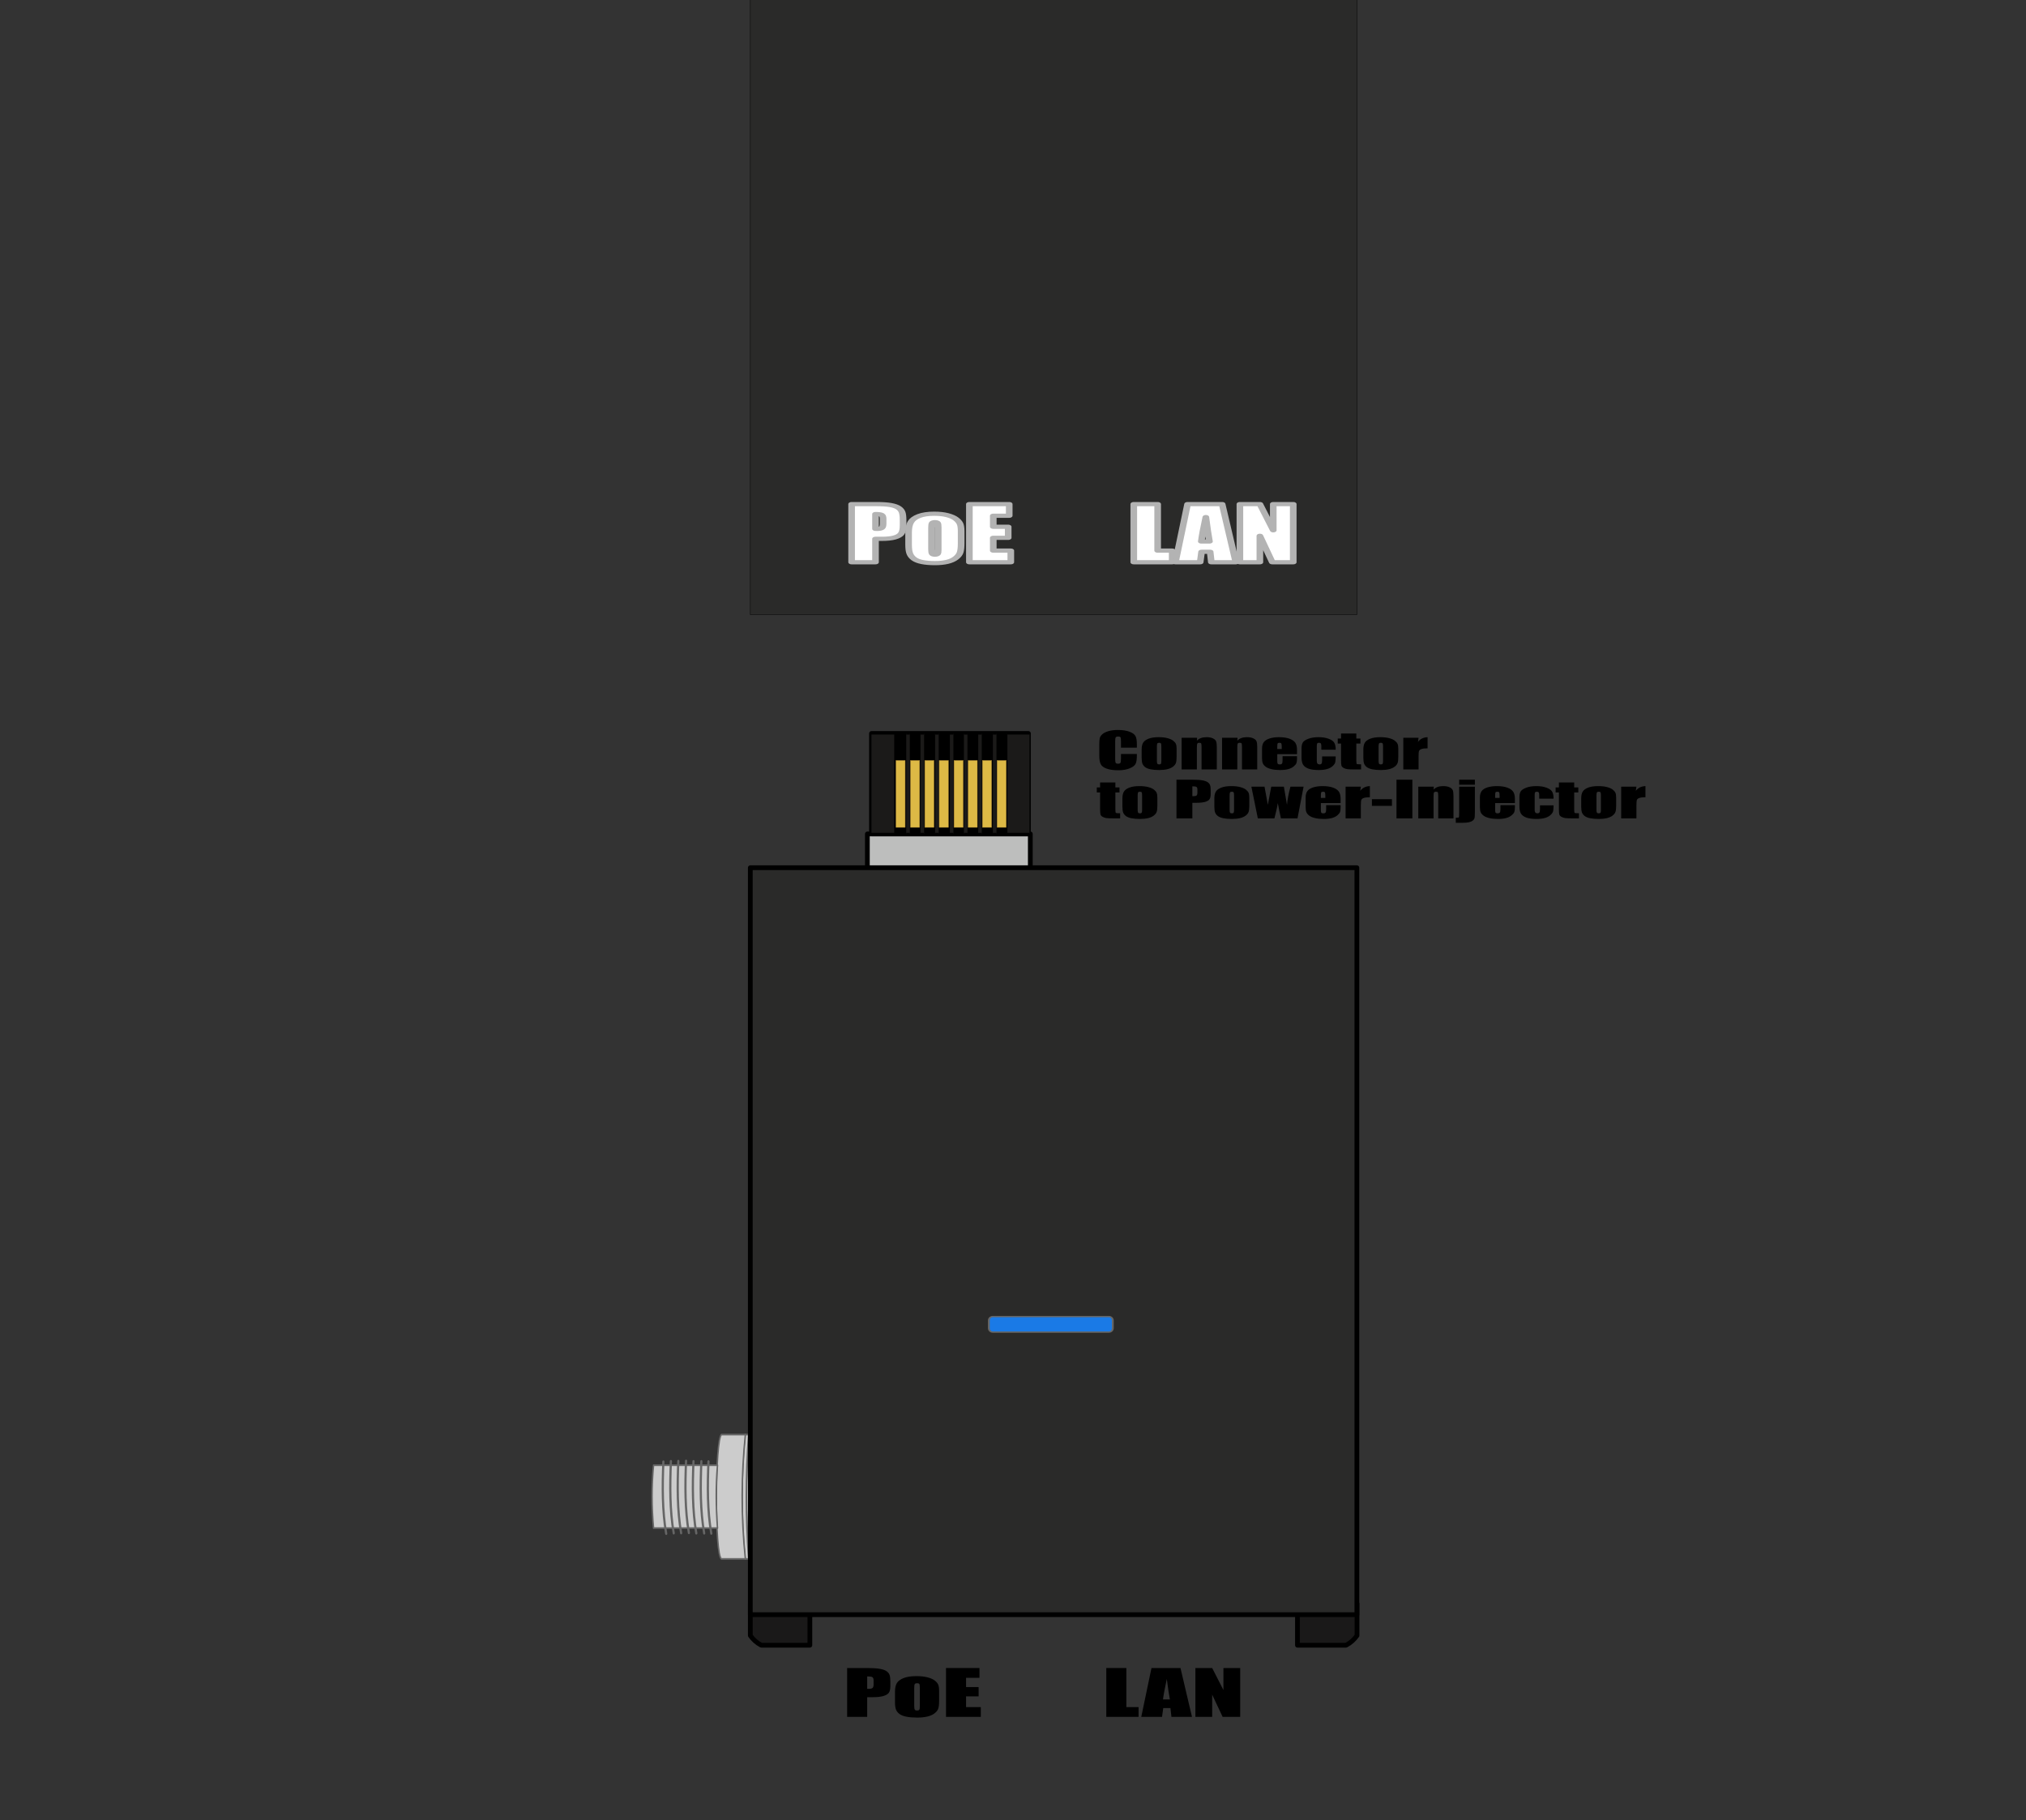 <?xml version="1.0" encoding="UTF-8" standalone="no"?>
<!DOCTYPE svg PUBLIC "-//W3C//DTD SVG 1.1//EN" "http://www.w3.org/Graphics/SVG/1.1/DTD/svg11.dtd">
<svg width="100%" height="100%" viewBox="0 0 1280 1150" version="1.1" xmlns="http://www.w3.org/2000/svg" xmlns:xlink="http://www.w3.org/1999/xlink" xml:space="preserve" style="fill-rule:evenodd;clip-rule:evenodd;stroke-linecap:round;stroke-linejoin:round;stroke-miterlimit:1.414;">
    <rect x="0" y="0" width="1280" height="1150" fill="#333333" stroke="none"/>
    <g id="AntennenKupplung" transform="matrix(-2.41744e-16,-1.503,1.305,-2.0985e-16,368.791,1562.26)">
        <path d="M387.104,81.357L433.756,81.357L433.756,79.836C418.338,78.544 402.796,78.461 387.104,79.836L387.104,81.357Z" style="fill:rgb(204,204,204);stroke-width:0.71px;stroke:rgb(102,102,102);"/>
        <path d="M384.075,79.836L384.075,78.072C401.592,76.202 419.016,76.216 436.349,78.072L436.349,79.836C419.111,78.348 401.685,78.36 384.075,79.836Z" style="fill:rgb(204,204,204);stroke-width:0.71px;stroke:rgb(102,102,102);"/>
        <path d="M384.075,66.701C385.234,63.292 434.54,63.533 436.349,66.701L436.349,78.262C419.36,76.252 401.975,76.118 384.075,78.262L384.075,66.701Z" style="fill:rgb(204,204,204);stroke-width:0.71px;stroke:rgb(102,102,102);"/>
        <path d="M397.031,33.804C405.85,32.871 414.665,32.811 423.476,33.804L423.476,64.761C414.622,63.885 405.813,64.024 397.031,64.761L397.031,33.804Z" style="fill:rgb(204,204,204);stroke-width:0.71px;stroke:rgb(102,102,102);"/>
        <path d="M394.695,39.926C404.237,38.019 414.503,38.05 424.95,38.56" style="fill:none;stroke-width:1.07px;stroke:rgb(102,102,102);"/>
        <g transform="matrix(1,0,0,1,0.198,3.646)">
            <path d="M394.695,39.926C404.237,38.019 414.503,38.05 424.95,38.56" style="fill:none;stroke-width:1.07px;stroke:rgb(102,102,102);"/>
        </g>
        <g transform="matrix(1,0,0,1,0.249,7.237)">
            <path d="M394.695,39.926C404.237,38.019 414.503,38.05 424.95,38.56" style="fill:none;stroke-width:1.07px;stroke:rgb(102,102,102);"/>
        </g>
        <g transform="matrix(1,0,0,1,0.329,10.984)">
            <path d="M394.695,39.926C404.237,38.019 414.503,38.05 424.95,38.56" style="fill:none;stroke-width:1.07px;stroke:rgb(102,102,102);"/>
        </g>
        <g transform="matrix(1,0,0,1,0.168,14.577)">
            <path d="M394.695,39.926C404.237,38.019 414.503,38.05 424.95,38.56" style="fill:none;stroke-width:1.07px;stroke:rgb(102,102,102);"/>
        </g>
        <g transform="matrix(1,0,0,1,0.165,18.39)">
            <path d="M394.695,39.926C404.237,38.019 414.503,38.05 424.95,38.56" style="fill:none;stroke-width:1.07px;stroke:rgb(102,102,102);"/>
        </g>
        <g transform="matrix(1,0,0,1,0.085,21.832)">
            <path d="M394.695,39.926C404.237,38.019 414.503,38.05 424.95,38.56" style="fill:none;stroke-width:1.07px;stroke:rgb(102,102,102);"/>
        </g>
    </g>
    <g id="nubsis">
        <path d="M474.039,1033.41L474.039,1013.19L511.664,1013.19L511.664,1039.52L480.952,1039.52C477.964,1037.93 475.731,1035.85 474.039,1033.41Z" style="fill:rgb(26,25,25);stroke-width:3px;stroke:black;"/>
        <g transform="matrix(-1,0,0,1,1331.38,0)">
            <path d="M474.039,1033.41L474.039,1013.19L511.664,1013.19L511.664,1039.52L480.952,1039.52C477.964,1037.93 475.731,1035.85 474.039,1033.41Z" style="fill:rgb(26,25,25);stroke-width:3px;stroke:black;"/>
        </g>
    </g>
    <g transform="matrix(1.58,0,0,1,-320.993,20.412)">
        <path d="M541.9,1033.52L549.979,1033.52C552.164,1033.52 553.844,1033.7 555.019,1034.04C556.194,1034.38 557.077,1034.88 557.668,1035.53C558.258,1036.17 558.659,1036.96 558.868,1037.88C559.078,1038.8 559.183,1040.22 559.183,1042.16L559.183,1044.84C559.183,1046.81 558.979,1048.25 558.573,1049.15C558.166,1050.05 557.42,1050.74 556.334,1051.23C555.248,1051.71 553.828,1051.95 552.075,1051.95L549.922,1051.95L549.922,1064.37L541.9,1064.37L541.9,1033.52ZM549.922,1038.8L549.922,1046.65C550.151,1046.66 550.348,1046.67 550.513,1046.67C551.25,1046.67 551.761,1046.49 552.047,1046.13C552.333,1045.77 552.475,1045.01 552.475,1043.87L552.475,1041.34C552.475,1040.28 552.31,1039.6 551.98,1039.28C551.65,1038.96 550.964,1038.8 549.922,1038.8Z" style="fill:black;fill-rule:nonzero;"/>
        <path d="M578.675,1047.97L578.675,1054.16C578.675,1056.43 578.561,1058.1 578.332,1059.16C578.104,1060.22 577.615,1061.21 576.865,1062.13C576.116,1063.06 575.153,1063.74 573.978,1064.17C572.803,1064.61 571.454,1064.83 569.929,1064.83C568.227,1064.83 566.785,1064.64 565.604,1064.27C564.423,1063.89 563.505,1063.33 562.851,1062.57C562.196,1061.82 561.73,1060.9 561.45,1059.83C561.171,1058.76 561.031,1057.14 561.031,1055L561.031,1048.52C561.031,1046.17 561.285,1044.33 561.793,1043.01C562.301,1041.69 563.216,1040.63 564.537,1039.83C565.858,1039.03 567.547,1038.63 569.605,1038.63C571.333,1038.63 572.816,1038.89 574.055,1039.4C575.293,1039.92 576.249,1040.59 576.922,1041.41C577.595,1042.24 578.056,1043.09 578.304,1043.97C578.551,1044.84 578.675,1046.18 578.675,1047.97ZM570.977,1046.06C570.977,1044.77 570.907,1043.95 570.768,1043.61C570.628,1043.28 570.329,1043.11 569.872,1043.11C569.415,1043.11 569.11,1043.28 568.957,1043.61C568.805,1043.95 568.729,1044.77 568.729,1046.06L568.729,1057.48C568.729,1058.67 568.805,1059.45 568.957,1059.81C569.11,1060.17 569.408,1060.35 569.853,1060.35C570.31,1060.35 570.612,1060.19 570.758,1059.86C570.904,1059.53 570.977,1058.82 570.977,1057.72L570.977,1046.06Z" style="fill:black;fill-rule:nonzero;"/>
        <path d="M581.438,1033.52L594.814,1033.52L594.814,1039.7L589.46,1039.7L589.46,1045.55L594.471,1045.55L594.471,1051.42L589.46,1051.42L589.46,1058.2L595.348,1058.2L595.348,1064.37L581.438,1064.37L581.438,1033.52Z" style="fill:black;fill-rule:nonzero;"/>
    </g>
    <g transform="matrix(1.58,0,0,1,-157.256,20.412)">
        <path d="M549.922,1033.52L549.922,1058.2L554.8,1058.2L554.8,1064.37L541.9,1064.37L541.9,1033.52L549.922,1033.52Z" style="fill:black;fill-rule:nonzero;"/>
        <path d="M571.568,1033.52L576.16,1064.37L567.948,1064.37L567.547,1058.83L564.67,1058.83L564.194,1064.37L555.886,1064.37L559.964,1033.52L571.568,1033.52ZM567.319,1053.36C566.912,1049.87 566.506,1045.55 566.099,1040.42C565.286,1046.32 564.778,1050.63 564.575,1053.36L567.319,1053.36Z" style="fill:black;fill-rule:nonzero;"/>
        <path d="M595.443,1033.52L595.443,1064.37L588.412,1064.37L584.239,1050.35L584.239,1064.37L577.532,1064.37L577.532,1033.52L584.239,1033.52L588.736,1047.41L588.736,1033.52L595.443,1033.52Z" style="fill:black;fill-rule:nonzero;"/>
    </g>
    <g>
        <g transform="matrix(1.58,0,0,1,-401.828,0)">
            <path d="M708.912,472.393L702.558,472.393L702.558,468.137C702.558,466.899 702.49,466.127 702.354,465.82C702.218,465.513 701.919,465.36 701.456,465.36C700.933,465.36 700.601,465.546 700.46,465.918C700.319,466.29 700.248,467.095 700.248,468.333L700.248,479.683C700.248,480.871 700.319,481.646 700.46,482.008C700.601,482.37 700.918,482.551 701.411,482.551C701.884,482.551 702.193,482.37 702.339,482.008C702.485,481.646 702.558,480.795 702.558,479.457L702.558,476.393L708.912,476.393L708.912,477.344C708.912,479.87 708.733,481.661 708.376,482.717C708.019,483.774 707.229,484.7 706.007,485.494C704.784,486.289 703.277,486.687 701.486,486.687C699.625,486.687 698.09,486.35 696.883,485.676C695.675,485.001 694.875,484.068 694.483,482.876C694.09,481.683 693.894,479.89 693.894,477.495L693.894,470.356C693.894,468.595 693.954,467.274 694.075,466.394C694.196,465.513 694.556,464.665 695.154,463.85C695.753,463.035 696.583,462.394 697.645,461.926C698.706,461.458 699.926,461.224 701.305,461.224C703.177,461.224 704.721,461.586 705.939,462.311C707.156,463.035 707.956,463.938 708.339,465.02C708.721,466.102 708.912,467.785 708.912,470.069L708.912,472.393Z" style="fill:black;fill-rule:nonzero;"/>
            <path d="M724.806,473.178L724.806,478.084C724.806,479.885 724.715,481.205 724.534,482.046C724.353,482.886 723.965,483.671 723.372,484.4C722.778,485.13 722.016,485.668 721.085,486.015C720.154,486.362 719.085,486.536 717.878,486.536C716.529,486.536 715.387,486.387 714.451,486.091C713.516,485.794 712.789,485.346 712.27,484.747C711.752,484.149 711.382,483.424 711.161,482.574C710.94,481.724 710.829,480.448 710.829,478.748L710.829,473.616C710.829,471.754 711.03,470.3 711.433,469.254C711.835,468.207 712.56,467.367 713.606,466.733C714.653,466.099 715.991,465.782 717.621,465.782C718.989,465.782 720.164,465.986 721.145,466.394C722.126,466.801 722.884,467.332 723.417,467.986C723.95,468.64 724.315,469.314 724.511,470.008C724.707,470.703 724.806,471.759 724.806,473.178ZM718.708,471.669C718.708,470.642 718.652,469.996 718.542,469.729C718.431,469.463 718.195,469.329 717.832,469.329C717.47,469.329 717.229,469.463 717.108,469.729C716.987,469.996 716.927,470.642 716.927,471.669L716.927,480.71C716.927,481.656 716.987,482.272 717.108,482.559C717.229,482.846 717.465,482.989 717.817,482.989C718.179,482.989 718.418,482.858 718.534,482.596C718.65,482.335 718.708,481.771 718.708,480.906L718.708,471.669Z" style="fill:black;fill-rule:nonzero;"/>
            <path d="M733.016,466.145L732.911,467.986C733.353,467.251 733.894,466.701 734.533,466.333C735.172,465.966 735.909,465.782 736.744,465.782C737.791,465.782 738.646,466.029 739.31,466.522C739.974,467.015 740.402,467.636 740.593,468.386C740.784,469.136 740.88,470.386 740.88,472.137L740.88,486.174L734.782,486.174L734.782,472.303C734.782,470.924 734.737,470.084 734.646,469.782C734.556,469.48 734.304,469.329 733.892,469.329C733.459,469.329 733.187,469.503 733.077,469.85C732.966,470.197 732.911,471.125 732.911,472.635L732.911,486.174L726.813,486.174L726.813,466.145L733.016,466.145Z" style="fill:black;fill-rule:nonzero;"/>
            <path d="M749.182,466.145L749.076,467.986C749.519,467.251 750.059,466.701 750.698,466.333C751.337,465.966 752.074,465.782 752.91,465.782C753.956,465.782 754.811,466.029 755.476,466.522C756.14,467.015 756.567,467.636 756.758,468.386C756.95,469.136 757.045,470.386 757.045,472.137L757.045,486.174L750.947,486.174L750.947,472.303C750.947,470.924 750.902,470.084 750.812,469.782C750.721,469.48 750.469,469.329 750.057,469.329C749.624,469.329 749.353,469.503 749.242,469.85C749.131,470.197 749.076,471.125 749.076,472.635L749.076,486.174L742.978,486.174L742.978,466.145L749.182,466.145Z" style="fill:black;fill-rule:nonzero;"/>
            <path d="M772.954,476.514L765.06,476.514L765.06,480.846C765.06,481.751 765.125,482.335 765.256,482.596C765.387,482.858 765.638,482.989 766.011,482.989C766.474,482.989 766.783,482.815 766.939,482.468C767.095,482.121 767.173,481.449 767.173,480.453L767.173,477.812L772.954,477.812L772.954,479.291C772.954,480.529 772.876,481.48 772.72,482.144C772.564,482.808 772.199,483.517 771.626,484.272C771.052,485.027 770.325,485.593 769.445,485.97C768.564,486.347 767.46,486.536 766.132,486.536C764.844,486.536 763.706,486.35 762.72,485.977C761.734,485.605 760.967,485.094 760.419,484.445C759.87,483.796 759.49,483.082 759.279,482.302C759.068,481.522 758.962,480.388 758.962,478.899L758.962,473.057C758.962,471.307 759.199,469.925 759.671,468.914C760.144,467.903 760.919,467.128 761.996,466.59C763.073,466.051 764.31,465.782 765.709,465.782C767.419,465.782 768.831,466.107 769.943,466.756C771.055,467.405 771.834,468.265 772.282,469.337C772.73,470.408 772.954,471.915 772.954,473.857L772.954,476.514ZM766.841,473.254L766.841,471.79C766.841,470.753 766.786,470.084 766.675,469.782C766.564,469.48 766.338,469.329 765.996,469.329C765.573,469.329 765.311,469.458 765.211,469.714C765.11,469.971 765.06,470.663 765.06,471.79L765.06,473.254L766.841,473.254Z" style="fill:black;fill-rule:nonzero;"/>
            <path d="M788.425,473.706L782.674,473.706L782.674,471.397C782.674,470.592 782.609,470.046 782.478,469.759C782.347,469.473 782.105,469.329 781.753,469.329C781.401,469.329 781.165,469.455 781.044,469.707C780.923,469.958 780.863,470.522 780.863,471.397L780.863,480.846C780.863,481.56 780.953,482.096 781.134,482.453C781.316,482.81 781.582,482.989 781.934,482.989C782.347,482.989 782.626,482.803 782.772,482.43C782.918,482.058 782.991,481.354 782.991,480.317L782.991,477.933L788.425,477.933C788.415,479.532 788.357,480.732 788.251,481.532C788.145,482.332 787.808,483.152 787.24,483.993C786.671,484.833 785.929,485.467 785.013,485.894C784.098,486.322 782.966,486.536 781.617,486.536C779.897,486.536 778.533,486.242 777.527,485.653C776.521,485.064 775.809,484.239 775.391,483.178C774.974,482.116 774.765,480.609 774.765,478.657L774.765,472.967C774.765,471.266 774.936,469.983 775.278,469.118C775.62,468.253 776.35,467.48 777.467,466.801C778.584,466.122 779.942,465.782 781.542,465.782C783.132,465.782 784.49,466.119 785.617,466.794C786.744,467.468 787.494,468.318 787.866,469.344C788.238,470.371 788.425,471.825 788.425,473.706Z" style="fill:black;fill-rule:nonzero;"/>
            <path d="M796.666,463.473L796.666,466.628L798.311,466.628L798.311,469.797L796.666,469.797L796.666,480.514C796.666,481.832 796.734,482.566 796.869,482.717C797.005,482.868 797.571,482.944 798.567,482.944L798.567,486.174L796.107,486.174C794.719,486.174 793.727,486.116 793.134,486C792.54,485.884 792.017,485.618 791.564,485.2C791.111,484.783 790.83,484.305 790.719,483.766C790.608,483.228 790.553,481.963 790.553,479.97L790.553,469.797L789.24,469.797L789.24,466.628L790.553,466.628L790.553,463.473L796.666,463.473Z" style="fill:black;fill-rule:nonzero;"/>
            <path d="M813.45,473.178L813.45,478.084C813.45,479.885 813.359,481.205 813.178,482.046C812.997,482.886 812.609,483.671 812.016,484.4C811.422,485.13 810.66,485.668 809.729,486.015C808.798,486.362 807.729,486.536 806.522,486.536C805.173,486.536 804.031,486.387 803.095,486.091C802.16,485.794 801.433,485.346 800.914,484.747C800.396,484.149 800.026,483.424 799.805,482.574C799.584,481.724 799.473,480.448 799.473,478.748L799.473,473.616C799.473,471.754 799.674,470.3 800.077,469.254C800.479,468.207 801.204,467.367 802.25,466.733C803.297,466.099 804.635,465.782 806.265,465.782C807.634,465.782 808.808,465.986 809.789,466.394C810.771,466.801 811.528,467.332 812.061,467.986C812.594,468.64 812.959,469.314 813.155,470.008C813.352,470.703 813.45,471.759 813.45,473.178ZM807.352,471.669C807.352,470.642 807.297,469.996 807.186,469.729C807.075,469.463 806.839,469.329 806.476,469.329C806.114,469.329 805.873,469.463 805.752,469.729C805.631,469.996 805.571,470.642 805.571,471.669L805.571,480.71C805.571,481.656 805.631,482.272 805.752,482.559C805.873,482.846 806.109,482.989 806.461,482.989C806.824,482.989 807.063,482.858 807.178,482.596C807.294,482.335 807.352,481.771 807.352,480.906L807.352,471.669Z" style="fill:black;fill-rule:nonzero;"/>
            <path d="M821.555,466.145L821.313,468.771C822.199,466.889 823.482,465.893 825.162,465.782L825.162,472.831C824.045,472.831 823.225,472.982 822.702,473.284C822.179,473.586 821.857,474.006 821.736,474.544C821.615,475.082 821.555,476.323 821.555,478.265L821.555,486.174L815.457,486.174L815.457,466.145L821.555,466.145Z" style="fill:black;fill-rule:nonzero;"/>
        </g>
        <g transform="matrix(1.58,0,0,1,-401.828,0)">
            <path d="M700.324,494.385L700.324,497.539L701.969,497.539L701.969,500.709L700.324,500.709L700.324,511.425C700.324,512.743 700.392,513.478 700.528,513.629C700.663,513.78 701.229,513.855 702.226,513.855L702.226,517.085L699.765,517.085C698.377,517.085 697.386,517.027 696.792,516.912C696.198,516.796 695.675,516.529 695.222,516.112C694.769,515.694 694.488,515.216 694.377,514.678C694.266,514.139 694.211,512.874 694.211,510.882L694.211,500.709L692.898,500.709L692.898,497.539L694.211,497.539L694.211,494.385L700.324,494.385Z" style="fill:black;fill-rule:nonzero;"/>
            <path d="M717.108,504.09L717.108,508.995C717.108,510.796 717.017,512.117 716.836,512.957C716.655,513.797 716.268,514.582 715.674,515.312C715.08,516.041 714.318,516.579 713.387,516.927C712.457,517.274 711.387,517.447 710.18,517.447C708.832,517.447 707.689,517.299 706.754,517.002C705.818,516.705 705.091,516.258 704.573,515.659C704.054,515.06 703.685,514.336 703.463,513.485C703.242,512.635 703.131,511.36 703.131,509.659L703.131,504.527C703.131,502.666 703.332,501.212 703.735,500.165C704.137,499.119 704.862,498.279 705.908,497.645C706.955,497.011 708.293,496.694 709.923,496.694C711.292,496.694 712.467,496.898 713.448,497.305C714.429,497.713 715.186,498.243 715.719,498.897C716.253,499.552 716.617,500.226 716.814,500.92C717.01,501.614 717.108,502.671 717.108,504.09ZM711.01,502.58C711.01,501.554 710.955,500.907 710.844,500.641C710.733,500.374 710.497,500.241 710.135,500.241C709.772,500.241 709.531,500.374 709.41,500.641C709.289,500.907 709.229,501.554 709.229,502.58L709.229,511.621C709.229,512.567 709.289,513.183 709.41,513.47C709.531,513.757 709.767,513.9 710.12,513.9C710.482,513.9 710.721,513.77 710.836,513.508C710.952,513.246 711.01,512.683 711.01,511.817L711.01,502.58Z" style="fill:black;fill-rule:nonzero;"/>
            <path d="M724.745,492.649L731.145,492.649C732.876,492.649 734.206,492.785 735.137,493.056C736.068,493.328 736.767,493.72 737.235,494.234C737.703,494.747 738.02,495.368 738.186,496.098C738.352,496.827 738.435,497.957 738.435,499.486L738.435,501.614C738.435,503.174 738.274,504.311 737.952,505.025C737.63,505.74 737.039,506.288 736.178,506.671C735.318,507.053 734.194,507.244 732.805,507.244L731.1,507.244L731.1,517.085L724.745,517.085L724.745,492.649ZM731.1,496.83L731.1,503.048C731.281,503.058 731.437,503.063 731.567,503.063C732.151,503.063 732.556,502.92 732.782,502.633C733.009,502.346 733.122,501.75 733.122,500.845L733.122,498.837C733.122,498.002 732.991,497.459 732.73,497.207C732.468,496.955 731.925,496.83 731.1,496.83Z" style="fill:black;fill-rule:nonzero;"/>
            <path d="M753.876,504.09L753.876,508.995C753.876,510.796 753.785,512.117 753.604,512.957C753.423,513.797 753.035,514.582 752.442,515.312C751.848,516.041 751.086,516.579 750.155,516.927C749.224,517.274 748.155,517.447 746.948,517.447C745.599,517.447 744.457,517.299 743.521,517.002C742.586,516.705 741.859,516.258 741.34,515.659C740.822,515.06 740.452,514.336 740.231,513.485C740.01,512.635 739.899,511.36 739.899,509.659L739.899,504.527C739.899,502.666 740.1,501.212 740.503,500.165C740.905,499.119 741.63,498.279 742.676,497.645C743.723,497.011 745.061,496.694 746.691,496.694C748.06,496.694 749.234,496.898 750.215,497.305C751.196,497.713 751.954,498.243 752.487,498.897C753.02,499.552 753.385,500.226 753.581,500.92C753.777,501.614 753.876,502.671 753.876,504.09ZM747.778,502.58C747.778,501.554 747.722,500.907 747.612,500.641C747.501,500.374 747.265,500.241 746.902,500.241C746.54,500.241 746.299,500.374 746.178,500.641C746.057,500.907 745.997,501.554 745.997,502.58L745.997,511.621C745.997,512.567 746.057,513.183 746.178,513.47C746.299,513.757 746.535,513.9 746.887,513.9C747.25,513.9 747.489,513.77 747.604,513.508C747.72,513.246 747.778,512.683 747.778,511.817L747.778,502.58Z" style="fill:black;fill-rule:nonzero;"/>
            <path d="M775.58,497.056L773.15,517.085L766.524,517.085C766.162,514.64 765.744,511.42 765.271,507.425C765.11,509.176 764.884,510.947 764.592,512.738L763.913,517.085L757.287,517.085L754.706,497.056L759.958,497.056C759.999,497.579 760.441,501.398 761.287,508.512C761.347,507.788 761.8,503.969 762.645,497.056L767.701,497.056L768.939,508.512C769.13,505.171 769.593,501.353 770.328,497.056L775.58,497.056Z" style="fill:black;fill-rule:nonzero;"/>
            <path d="M790.387,507.425L782.493,507.425L782.493,511.757C782.493,512.663 782.558,513.246 782.689,513.508C782.82,513.77 783.071,513.9 783.444,513.9C783.907,513.9 784.216,513.727 784.372,513.38C784.528,513.033 784.606,512.361 784.606,511.365L784.606,508.723L790.387,508.723L790.387,510.202C790.387,511.44 790.309,512.391 790.153,513.055C789.997,513.719 789.632,514.429 789.059,515.183C788.485,515.938 787.758,516.504 786.878,516.881C785.997,517.259 784.893,517.447 783.565,517.447C782.277,517.447 781.139,517.261 780.153,516.889C779.167,516.517 778.4,516.006 777.852,515.357C777.303,514.708 776.923,513.993 776.712,513.214C776.501,512.434 776.395,511.299 776.395,509.81L776.395,503.969C776.395,502.218 776.632,500.837 777.104,499.826C777.577,498.814 778.352,498.04 779.429,497.501C780.506,496.963 781.743,496.694 783.142,496.694C784.852,496.694 786.264,497.018 787.376,497.667C788.488,498.316 789.267,499.177 789.715,500.248C790.163,501.32 790.387,502.827 790.387,504.769L790.387,507.425ZM784.274,504.165L784.274,502.701C784.274,501.665 784.219,500.995 784.108,500.694C783.997,500.392 783.771,500.241 783.429,500.241C783.006,500.241 782.744,500.369 782.644,500.626C782.543,500.882 782.493,501.574 782.493,502.701L782.493,504.165L784.274,504.165Z" style="fill:black;fill-rule:nonzero;"/>
            <path d="M798.477,497.056L798.235,499.682C799.121,497.801 800.404,496.804 802.084,496.694L802.084,503.742C800.967,503.742 800.147,503.893 799.624,504.195C799.101,504.497 798.779,504.917 798.658,505.456C798.537,505.994 798.477,507.234 798.477,509.176L798.477,517.085L792.379,517.085L792.379,497.056L798.477,497.056Z" style="fill:black;fill-rule:nonzero;"/>
            <rect x="802.899" y="504.965" width="8.015" height="4.211" style="fill:black;fill-rule:nonzero;"/>
            <rect x="812.725" y="492.649" width="6.354" height="24.436" style="fill:black;fill-rule:nonzero;"/>
            <path d="M827.653,497.056L827.547,498.897C827.99,498.163 828.531,497.612 829.17,497.245C829.808,496.877 830.546,496.694 831.381,496.694C832.427,496.694 833.282,496.94 833.947,497.433C834.611,497.926 835.038,498.548 835.23,499.297C835.421,500.047 835.516,501.297 835.516,503.048L835.516,517.085L829.419,517.085L829.419,503.214C829.419,501.836 829.373,500.995 829.283,500.694C829.192,500.392 828.941,500.241 828.528,500.241C828.095,500.241 827.824,500.414 827.713,500.762C827.602,501.109 827.547,502.037 827.547,503.546L827.547,517.085L821.449,517.085L821.449,497.056L827.653,497.056Z" style="fill:black;fill-rule:nonzero;"/>
            <path d="M844.074,492.649L844.074,495.833L837.795,495.833L837.795,492.649L844.074,492.649ZM844.074,497.056L844.074,512.904C844.074,514.766 844.037,516.026 843.961,516.685C843.886,517.344 843.654,517.923 843.267,518.421C842.879,518.919 842.361,519.289 841.712,519.53C841.063,519.772 840.09,519.893 838.792,519.893L836.437,519.893L836.437,516.693C837.162,516.693 837.569,516.612 837.66,516.451C837.75,516.29 837.795,515.284 837.795,513.433L837.795,497.056L844.074,497.056Z" style="fill:black;fill-rule:nonzero;"/>
            <path d="M860.073,507.425L852.18,507.425L852.18,511.757C852.18,512.663 852.245,513.246 852.376,513.508C852.507,513.77 852.758,513.9 853.13,513.9C853.593,513.9 853.903,513.727 854.059,513.38C854.215,513.033 854.293,512.361 854.293,511.365L854.293,508.723L860.073,508.723L860.073,510.202C860.073,511.44 859.995,512.391 859.84,513.055C859.684,513.719 859.319,514.429 858.745,515.183C858.172,515.938 857.445,516.504 856.564,516.881C855.684,517.259 854.579,517.447 853.251,517.447C851.963,517.447 850.826,517.261 849.84,516.889C848.854,516.517 848.087,516.006 847.538,515.357C846.99,514.708 846.61,513.993 846.399,513.214C846.187,512.434 846.082,511.299 846.082,509.81L846.082,503.969C846.082,502.218 846.318,500.837 846.791,499.826C847.264,498.814 848.039,498.04 849.116,497.501C850.192,496.963 851.43,496.694 852.829,496.694C854.539,496.694 855.95,497.018 857.062,497.667C858.174,498.316 858.954,499.177 859.402,500.248C859.85,501.32 860.073,502.827 860.073,504.769L860.073,507.425ZM853.961,504.165L853.961,502.701C853.961,501.665 853.905,500.995 853.795,500.694C853.684,500.392 853.457,500.241 853.115,500.241C852.693,500.241 852.431,500.369 852.33,500.626C852.23,500.882 852.18,501.574 852.18,502.701L852.18,504.165L853.961,504.165Z" style="fill:black;fill-rule:nonzero;"/>
            <path d="M875.544,504.618L869.794,504.618L869.794,502.309C869.794,501.504 869.728,500.958 869.597,500.671C869.467,500.384 869.225,500.241 868.873,500.241C868.521,500.241 868.284,500.367 868.164,500.618C868.043,500.87 867.982,501.433 867.982,502.309L867.982,511.757C867.982,512.472 868.073,513.007 868.254,513.365C868.435,513.722 868.702,513.9 869.054,513.9C869.467,513.9 869.746,513.714 869.892,513.342C870.038,512.97 870.111,512.265 870.111,511.229L870.111,508.844L875.544,508.844C875.534,510.444 875.476,511.644 875.371,512.444C875.265,513.244 874.928,514.064 874.359,514.904C873.791,515.744 873.049,516.378 872.133,516.806C871.217,517.234 870.085,517.447 868.737,517.447C867.016,517.447 865.653,517.153 864.647,516.564C863.641,515.976 862.929,515.151 862.511,514.089C862.093,513.027 861.885,511.521 861.885,509.569L861.885,503.878C861.885,502.178 862.056,500.895 862.398,500.029C862.74,499.164 863.469,498.392 864.586,497.713C865.703,497.033 867.062,496.694 868.662,496.694C870.252,496.694 871.61,497.031 872.737,497.705C873.864,498.379 874.614,499.23 874.986,500.256C875.358,501.282 875.544,502.736 875.544,504.618Z" style="fill:black;fill-rule:nonzero;"/>
            <path d="M883.785,494.385L883.785,497.539L885.431,497.539L885.431,500.709L883.785,500.709L883.785,511.425C883.785,512.743 883.853,513.478 883.989,513.629C884.125,513.78 884.691,513.855 885.687,513.855L885.687,517.085L883.227,517.085C881.838,517.085 880.847,517.027 880.253,516.912C879.66,516.796 879.137,516.529 878.684,516.112C878.231,515.694 877.949,515.216 877.839,514.678C877.728,514.139 877.672,512.874 877.672,510.882L877.672,500.709L876.359,500.709L876.359,497.539L877.672,497.539L877.672,494.385L883.785,494.385Z" style="fill:black;fill-rule:nonzero;"/>
            <path d="M900.569,504.09L900.569,508.995C900.569,510.796 900.479,512.117 900.298,512.957C900.117,513.797 899.729,514.582 899.135,515.312C898.542,516.041 897.78,516.579 896.849,516.927C895.918,517.274 894.849,517.447 893.641,517.447C892.293,517.447 891.151,517.299 890.215,517.002C889.279,516.705 888.552,516.258 888.034,515.659C887.516,515.06 887.146,514.336 886.925,513.485C886.703,512.635 886.593,511.36 886.593,509.659L886.593,504.527C886.593,502.666 886.794,501.212 887.196,500.165C887.599,499.119 888.323,498.279 889.37,497.645C890.416,497.011 891.755,496.694 893.385,496.694C894.753,496.694 895.928,496.898 896.909,497.305C897.89,497.713 898.647,498.243 899.181,498.897C899.714,499.552 900.079,500.226 900.275,500.92C900.471,501.614 900.569,502.671 900.569,504.09ZM894.472,502.58C894.472,501.554 894.416,500.907 894.306,500.641C894.195,500.374 893.958,500.241 893.596,500.241C893.234,500.241 892.992,500.374 892.872,500.641C892.751,500.907 892.691,501.554 892.691,502.58L892.691,511.621C892.691,512.567 892.751,513.183 892.872,513.47C892.992,513.757 893.229,513.9 893.581,513.9C893.943,513.9 894.182,513.77 894.298,513.508C894.414,513.246 894.472,512.683 894.472,511.817L894.472,502.58Z" style="fill:black;fill-rule:nonzero;"/>
            <path d="M908.675,497.056L908.433,499.682C909.319,497.801 910.601,496.804 912.282,496.694L912.282,503.742C911.165,503.742 910.345,503.893 909.822,504.195C909.298,504.497 908.976,504.917 908.856,505.456C908.735,505.994 908.675,507.234 908.675,509.176L908.675,517.085L902.577,517.085L902.577,497.056L908.675,497.056Z" style="fill:black;fill-rule:nonzero;"/>
        </g>
    </g>
    <g id="topower">
        <rect x="547.998" y="526.91" width="102.94" height="29.255" style="fill:rgb(189,190,189);stroke-width:3px;stroke:black;"/>
        <rect x="550.6" y="463.423" width="99.137" height="63.487" style="fill:black;stroke-width:3px;stroke:black;"/>
        <g>
            <g transform="matrix(0.148,0,0,1,468.947,0)">
                <rect x="550.6" y="463.423" width="99.137" height="63.487" style="fill:rgb(27,26,25);stroke-width:1.4px;stroke:black;"/>
            </g>
            <g transform="matrix(0.023,0,0,1,559.863,0)">
                <rect x="550.6" y="463.423" width="99.137" height="63.487" style="fill:rgb(27,26,25);stroke-width:1.41px;stroke:black;"/>
            </g>
            <g transform="matrix(0.023,0,0,1,568.907,0)">
                <rect x="550.6" y="463.423" width="99.137" height="63.487" style="fill:rgb(27,26,25);stroke-width:1.41px;stroke:black;"/>
            </g>
            <g transform="matrix(0.023,0,0,1,578.129,0)">
                <rect x="550.6" y="463.423" width="99.137" height="63.487" style="fill:rgb(27,26,25);stroke-width:1.41px;stroke:black;"/>
            </g>
            <g transform="matrix(0.023,0,0,1,587.418,0)">
                <rect x="550.6" y="463.423" width="99.137" height="63.487" style="fill:rgb(27,26,25);stroke-width:1.41px;stroke:black;"/>
            </g>
            <g transform="matrix(0.023,0,0,1,596.308,0)">
                <rect x="550.6" y="463.423" width="99.137" height="63.487" style="fill:rgb(27,26,25);stroke-width:1.41px;stroke:black;"/>
            </g>
            <g transform="matrix(0.023,0,0,1,605.337,0)">
                <rect x="550.6" y="463.423" width="99.137" height="63.487" style="fill:rgb(27,26,25);stroke-width:1.41px;stroke:black;"/>
            </g>
            <g transform="matrix(0.023,0,0,1,614.628,0)">
                <rect x="550.6" y="463.423" width="99.137" height="63.487" style="fill:rgb(27,26,25);stroke-width:1.41px;stroke:black;"/>
            </g>
            <g transform="matrix(0.143,0,0,1,557.642,0)">
                <rect x="550.6" y="463.423" width="99.137" height="63.487" style="fill:rgb(27,26,25);stroke-width:1.4px;stroke:black;"/>
            </g>
        </g>
        <g>
            <path d="M566.066,480.473L571.876,480.473L571.876,522.776L566.066,522.776L566.066,480.473" style="fill:rgb(221,185,69);stroke-width:0.25px;stroke:rgb(169,131,51);"/>
            <g transform="matrix(1,0,0,1,9.137,0)">
                <path d="M566.066,480.473L571.876,480.473L571.876,522.776L566.066,522.776L566.066,480.473" style="fill:rgb(221,185,69);stroke-width:0.25px;stroke:rgb(169,131,51);"/>
            </g>
            <g transform="matrix(1,0,0,1,18.196,0)">
                <path d="M566.066,480.473L571.876,480.473L571.876,522.776L566.066,522.776L566.066,480.473" style="fill:rgb(221,185,69);stroke-width:0.25px;stroke:rgb(169,131,51);"/>
            </g>
            <g transform="matrix(1,0,0,1,27.323,0)">
                <path d="M566.066,480.473L571.876,480.473L571.876,522.776L566.066,522.776L566.066,480.473" style="fill:rgb(221,185,69);stroke-width:0.25px;stroke:rgb(169,131,51);"/>
            </g>
            <g transform="matrix(1,0,0,1,36.65,0)">
                <path d="M566.066,480.473L571.876,480.473L571.876,522.776L566.066,522.776L566.066,480.473" style="fill:rgb(221,185,69);stroke-width:0.25px;stroke:rgb(169,131,51);"/>
            </g>
            <g transform="matrix(1,0,0,1,45.596,0)">
                <path d="M566.066,480.473L571.876,480.473L571.876,522.776L566.066,522.776L566.066,480.473" style="fill:rgb(221,185,69);stroke-width:0.25px;stroke:rgb(169,131,51);"/>
            </g>
            <g transform="matrix(1,0,0,1,54.599,0)">
                <path d="M566.066,480.473L571.876,480.473L571.876,522.776L566.066,522.776L566.066,480.473" style="fill:rgb(221,185,69);stroke-width:0.25px;stroke:rgb(169,131,51);"/>
            </g>
            <g transform="matrix(1,0,0,1,63.839,0)">
                <path d="M566.066,480.473L571.876,480.473L571.876,522.776L566.066,522.776L566.066,480.473" style="fill:rgb(221,185,69);stroke-width:0.25px;stroke:rgb(169,131,51);"/>
            </g>
        </g>
    </g>
    <rect id="case" x="474.039" y="548.254" width="383.223" height="471.943" style="fill:rgb(42,42,41);stroke-width:3px;stroke:black;"/>
    <rect x="474.039" y="-43.254" width="383.223" height="431.633" style="fill:rgb(42,42,41);stroke-width:0.25px;stroke:black;"/>
    <g transform="matrix(1.58,0,0,1,-310.316,0)">
        <path d="M536.934,318.509L546.556,318.509C549.158,318.509 551.159,318.713 552.558,319.122C553.958,319.53 555.009,320.12 555.713,320.892C556.416,321.663 556.893,322.597 557.142,323.694C557.392,324.791 557.517,326.489 557.517,328.789L557.517,331.989C557.517,334.334 557.275,336.043 556.791,337.118C556.306,338.192 555.418,339.016 554.124,339.591C552.831,340.166 551.14,340.454 549.052,340.454L546.488,340.454L546.488,355.25L536.934,355.25L536.934,318.509ZM546.488,324.795L546.488,334.145C546.76,334.16 546.994,334.167 547.191,334.167C548.069,334.167 548.678,333.952 549.018,333.521C549.358,333.089 549.529,332.193 549.529,330.831L549.529,327.813C549.529,326.557 549.332,325.741 548.939,325.362C548.545,324.984 547.728,324.795 546.488,324.795Z" style="fill:white;fill-rule:nonzero;stroke-width:2.65px;stroke-linecap:butt;stroke:rgb(179,179,179);"/>
        <path d="M580.732,335.711L580.732,343.086C580.732,345.794 580.596,347.78 580.324,349.043C580.052,350.306 579.469,351.486 578.576,352.583C577.684,353.68 576.538,354.49 575.138,355.011C573.739,355.533 572.131,355.794 570.316,355.794C568.289,355.794 566.572,355.571 565.165,355.125C563.758,354.679 562.664,354.005 561.885,353.105C561.106,352.205 560.55,351.116 560.217,349.837C559.884,348.559 559.718,346.641 559.718,344.085L559.718,336.369C559.718,333.57 560.021,331.384 560.626,329.81C561.231,328.237 562.32,326.974 563.894,326.02C565.467,325.067 567.479,324.591 569.93,324.591C571.988,324.591 573.754,324.897 575.229,325.51C576.704,326.123 577.843,326.921 578.645,327.904C579.446,328.887 579.995,329.901 580.29,330.945C580.585,331.989 580.732,333.577 580.732,335.711ZM571.564,333.441C571.564,331.898 571.481,330.926 571.314,330.525C571.148,330.124 570.793,329.924 570.248,329.924C569.703,329.924 569.34,330.124 569.159,330.525C568.977,330.926 568.886,331.898 568.886,333.441L568.886,347.035C568.886,348.457 568.977,349.383 569.159,349.815C569.34,350.246 569.696,350.461 570.225,350.461C570.77,350.461 571.129,350.265 571.303,349.871C571.477,349.478 571.564,348.631 571.564,347.33L571.564,333.441Z" style="fill:white;fill-rule:nonzero;stroke-width:2.65px;stroke-linecap:butt;stroke:rgb(179,179,179);"/>
        <path d="M584.023,318.509L599.954,318.509L599.954,325.862L593.577,325.862L593.577,332.828L599.545,332.828L599.545,339.818L593.577,339.818L593.577,347.897L600.589,347.897L600.589,355.25L584.023,355.25L584.023,318.509Z" style="fill:white;fill-rule:nonzero;stroke-width:2.65px;stroke-linecap:butt;stroke:rgb(179,179,179);"/>
        <path d="M659.311,318.509L659.311,347.897L665.121,347.897L665.121,355.25L649.757,355.25L649.757,318.509L659.311,318.509Z" style="fill:white;fill-rule:nonzero;stroke-width:2.65px;stroke-linecap:butt;stroke:rgb(179,179,179);"/>
        <path d="M685.091,318.509L690.56,355.25L680.78,355.25L680.303,348.646L676.876,348.646L676.309,355.25L666.414,355.25L671.271,318.509L685.091,318.509ZM680.031,342.133C679.547,337.972 679.062,332.836 678.578,326.724C677.61,333.744 677.005,338.88 676.763,342.133L680.031,342.133Z" style="fill:white;fill-rule:nonzero;stroke-width:2.65px;stroke-linecap:butt;stroke:rgb(179,179,179);"/>
        <path d="M713.526,318.509L713.526,355.25L705.152,355.25L700.183,338.547L700.183,355.25L692.194,355.25L692.194,318.509L700.183,318.509L705.538,335.052L705.538,318.509L713.526,318.509Z" style="fill:white;fill-rule:nonzero;stroke-width:2.65px;stroke-linecap:butt;stroke:rgb(179,179,179);"/>
    </g>
    <g transform="matrix(1.604,0,0,1.137,-4.824,98.808)">
        <path d="M441.327,646.881C441.327,645.688 440.641,644.72 439.796,644.72L394.027,644.72C393.182,644.72 392.495,645.688 392.495,646.881L392.495,651.204C392.495,652.397 393.182,653.365 394.027,653.365L439.796,653.365C440.641,653.365 441.327,652.397 441.327,651.204L441.327,646.881Z" style="fill:rgb(26,122,230);stroke-width:0.72px;stroke-linecap:butt;stroke:rgb(102,102,102);"/>
    </g>
</svg>
